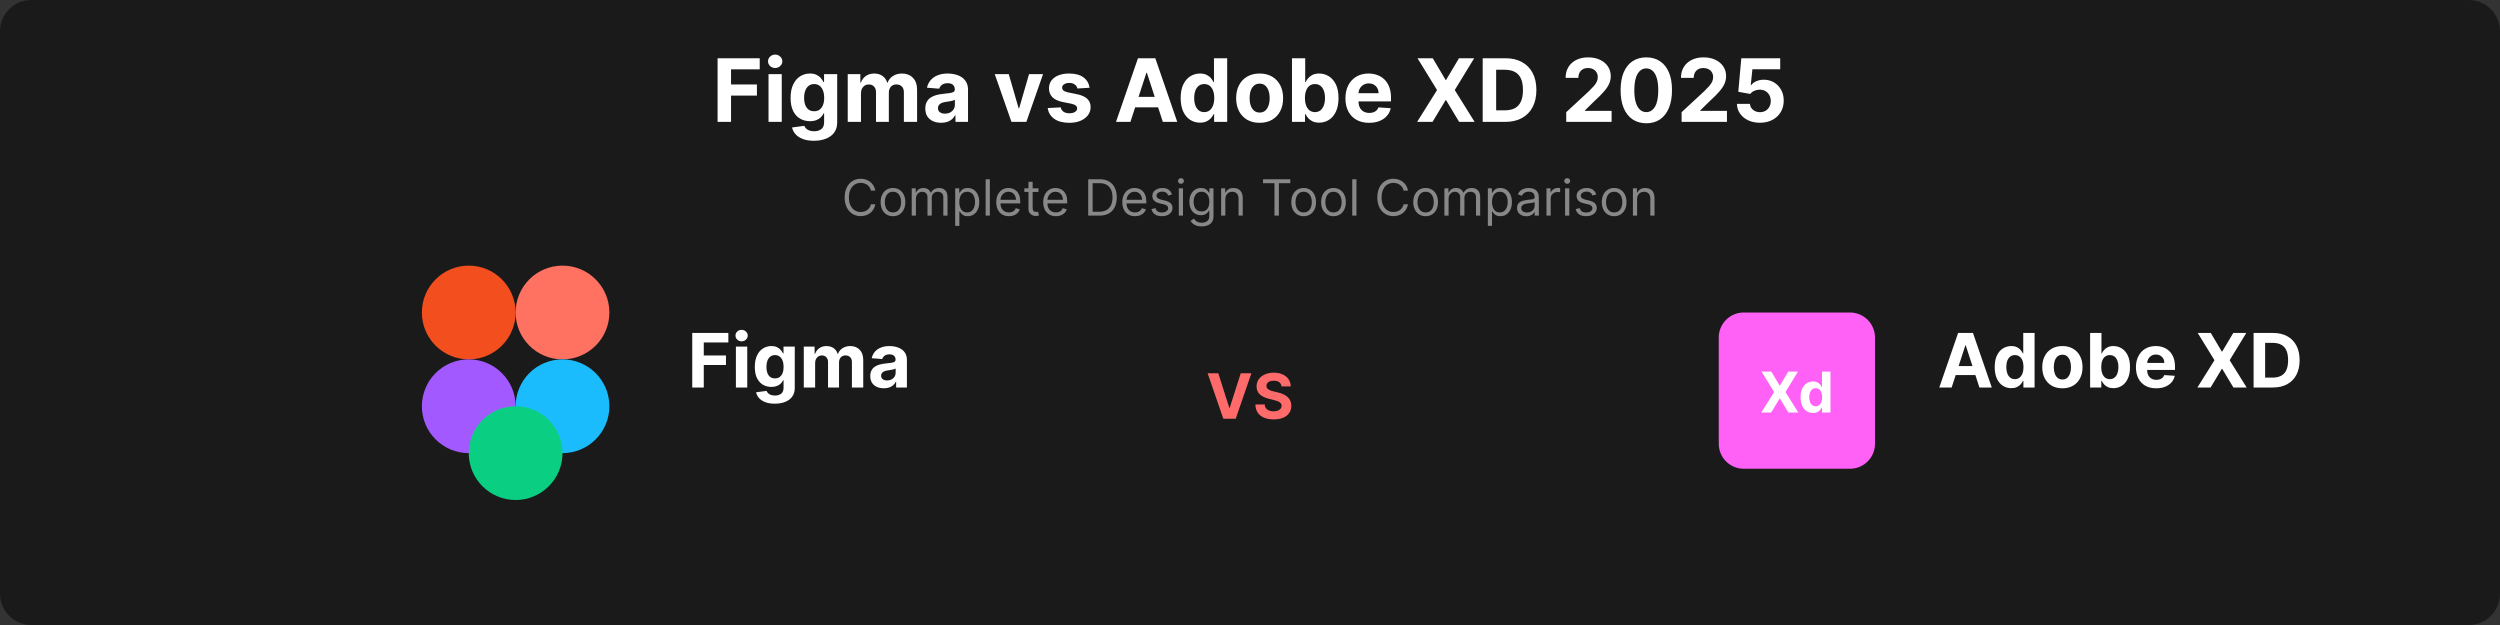<svg width="800" height="200" viewBox="0 0 800 200" fill="none" xmlns="http://www.w3.org/2000/svg">
<rect x="0" y="0" width="800" height="200" fill="#333333" stroke="none"/>
<g clip-path="url(#clip0_41_232)">
<path d="M790 0H10C4.477 0 0 4.477 0 10V190C0 195.523 4.477 200 10 200H790C795.523 200 800 195.523 800 190V10C800 4.477 795.523 0 790 0Z" fill="#1A1A1A"/>
<path d="M229.627 39V18.636H243.11V22.186H233.933V27.038H242.215V30.588H233.933V39H229.627ZM245.927 39V23.727H250.162V39H245.927ZM248.055 21.759C247.425 21.759 246.885 21.55 246.434 21.132C245.99 20.708 245.768 20.201 245.768 19.611C245.768 19.027 245.99 18.527 246.434 18.109C246.885 17.685 247.425 17.473 248.055 17.473C248.684 17.473 249.221 17.685 249.665 18.109C250.116 18.527 250.341 19.027 250.341 19.611C250.341 20.201 250.116 20.708 249.665 21.132C249.221 21.55 248.684 21.759 248.055 21.759ZM260.436 45.045C259.064 45.045 257.887 44.856 256.906 44.479C255.932 44.108 255.156 43.6 254.58 42.957C254.003 42.314 253.628 41.592 253.456 40.79L257.374 40.263C257.493 40.568 257.682 40.853 257.941 41.118C258.199 41.383 258.54 41.595 258.965 41.754C259.396 41.92 259.919 42.003 260.536 42.003C261.457 42.003 262.216 41.778 262.813 41.327C263.416 40.883 263.718 40.137 263.718 39.09V36.295H263.539C263.353 36.72 263.075 37.121 262.703 37.499C262.332 37.876 261.855 38.185 261.271 38.423C260.688 38.662 259.992 38.781 259.183 38.781C258.037 38.781 256.993 38.516 256.051 37.986C255.117 37.449 254.371 36.63 253.814 35.53C253.264 34.423 252.989 33.024 252.989 31.334C252.989 29.604 253.271 28.159 253.834 26.999C254.397 25.838 255.146 24.97 256.081 24.393C257.022 23.817 258.053 23.528 259.173 23.528C260.029 23.528 260.744 23.674 261.321 23.966C261.898 24.251 262.362 24.609 262.713 25.04C263.071 25.464 263.346 25.882 263.539 26.293H263.698V23.727H267.904V39.149C267.904 40.448 267.585 41.535 266.949 42.41C266.313 43.285 265.431 43.942 264.304 44.379C263.184 44.823 261.895 45.045 260.436 45.045ZM260.526 35.599C261.209 35.599 261.785 35.43 262.256 35.092C262.733 34.748 263.098 34.257 263.35 33.621C263.608 32.978 263.737 32.209 263.737 31.314C263.737 30.419 263.611 29.643 263.36 28.987C263.108 28.324 262.743 27.811 262.266 27.446C261.789 27.081 261.209 26.899 260.526 26.899C259.83 26.899 259.243 27.088 258.766 27.466C258.289 27.837 257.927 28.354 257.682 29.017C257.437 29.68 257.314 30.445 257.314 31.314C257.314 32.196 257.437 32.958 257.682 33.601C257.934 34.237 258.295 34.731 258.766 35.082C259.243 35.427 259.83 35.599 260.526 35.599ZM271.274 39V23.727H275.311V26.422H275.49C275.808 25.527 276.339 24.821 277.081 24.304C277.824 23.787 278.712 23.528 279.746 23.528C280.793 23.528 281.685 23.79 282.421 24.314C283.156 24.831 283.647 25.534 283.892 26.422H284.051C284.363 25.547 284.926 24.848 285.742 24.324C286.564 23.794 287.535 23.528 288.655 23.528C290.08 23.528 291.237 23.983 292.125 24.891C293.02 25.792 293.468 27.072 293.468 28.729V39H289.242V29.564C289.242 28.715 289.016 28.079 288.566 27.655C288.115 27.231 287.551 27.018 286.875 27.018C286.106 27.018 285.506 27.264 285.075 27.754C284.645 28.238 284.429 28.878 284.429 29.673V39H280.323V29.474C280.323 28.725 280.107 28.129 279.676 27.685C279.252 27.241 278.692 27.018 277.996 27.018C277.525 27.018 277.101 27.138 276.723 27.376C276.352 27.608 276.057 27.937 275.838 28.361C275.619 28.778 275.51 29.269 275.51 29.832V39H271.274ZM301.169 39.288C300.194 39.288 299.326 39.119 298.563 38.781C297.801 38.437 297.198 37.929 296.754 37.26C296.316 36.584 296.097 35.742 296.097 34.734C296.097 33.886 296.253 33.173 296.565 32.597C296.876 32.02 297.301 31.556 297.838 31.204C298.374 30.853 298.984 30.588 299.667 30.409C300.356 30.23 301.079 30.104 301.835 30.031C302.723 29.938 303.439 29.852 303.982 29.773C304.526 29.687 304.92 29.561 305.166 29.395C305.411 29.229 305.534 28.984 305.534 28.659V28.599C305.534 27.97 305.335 27.483 304.937 27.138C304.546 26.793 303.989 26.621 303.267 26.621C302.504 26.621 301.898 26.79 301.447 27.128C300.996 27.459 300.698 27.877 300.552 28.381L296.634 28.062C296.833 27.134 297.224 26.332 297.808 25.656C298.391 24.974 299.143 24.45 300.065 24.085C300.993 23.714 302.067 23.528 303.286 23.528C304.135 23.528 304.947 23.628 305.722 23.827C306.505 24.026 307.197 24.334 307.801 24.751C308.41 25.169 308.891 25.706 309.242 26.362C309.594 27.012 309.769 27.791 309.769 28.699V39H305.752V36.882H305.633C305.388 37.359 305.06 37.78 304.649 38.145C304.238 38.503 303.744 38.785 303.167 38.99C302.59 39.189 301.924 39.288 301.169 39.288ZM302.382 36.365C303.005 36.365 303.555 36.242 304.032 35.997C304.509 35.745 304.884 35.407 305.156 34.983C305.427 34.559 305.563 34.078 305.563 33.541V31.921C305.431 32.007 305.249 32.086 305.017 32.159C304.791 32.225 304.536 32.288 304.251 32.348C303.966 32.401 303.681 32.451 303.396 32.497C303.111 32.537 302.852 32.573 302.62 32.606C302.123 32.679 301.689 32.795 301.318 32.955C300.946 33.114 300.658 33.329 300.453 33.601C300.247 33.866 300.144 34.197 300.144 34.595C300.144 35.172 300.353 35.613 300.771 35.918C301.195 36.216 301.732 36.365 302.382 36.365ZM333.775 23.727L328.435 39H323.662L318.323 23.727H322.797L325.969 34.655H326.128L329.29 23.727H333.775ZM348.65 28.082L344.772 28.321C344.706 27.99 344.563 27.691 344.344 27.426C344.126 27.154 343.837 26.939 343.479 26.78C343.128 26.614 342.707 26.531 342.216 26.531C341.56 26.531 341.007 26.671 340.556 26.949C340.105 27.221 339.88 27.585 339.88 28.043C339.88 28.407 340.026 28.715 340.317 28.967C340.609 29.219 341.109 29.421 341.819 29.574L344.583 30.131C346.068 30.436 347.175 30.926 347.904 31.602C348.633 32.278 348.998 33.167 348.998 34.267C348.998 35.268 348.703 36.146 348.113 36.902C347.529 37.658 346.727 38.248 345.706 38.672C344.692 39.09 343.522 39.298 342.197 39.298C340.175 39.298 338.564 38.877 337.364 38.035C336.171 37.187 335.472 36.034 335.266 34.575L339.432 34.356C339.558 34.973 339.863 35.444 340.347 35.769C340.831 36.087 341.451 36.246 342.206 36.246C342.949 36.246 343.546 36.103 343.996 35.818C344.454 35.526 344.686 35.152 344.692 34.695C344.686 34.31 344.523 33.995 344.205 33.75C343.887 33.498 343.396 33.306 342.733 33.173L340.089 32.646C338.597 32.348 337.487 31.831 336.758 31.095C336.035 30.359 335.674 29.421 335.674 28.281C335.674 27.3 335.939 26.455 336.469 25.746C337.006 25.037 337.759 24.49 338.726 24.105C339.701 23.721 340.841 23.528 342.147 23.528C344.076 23.528 345.594 23.936 346.701 24.751C347.814 25.567 348.464 26.677 348.65 28.082ZM361.735 39H357.121L364.151 18.636H369.699L376.719 39H372.106L367.005 23.29H366.846L361.735 39ZM361.447 30.996H372.344V34.356H361.447V30.996ZM384.008 39.249C382.848 39.249 381.797 38.95 380.856 38.354C379.921 37.751 379.179 36.865 378.628 35.699C378.085 34.526 377.813 33.087 377.813 31.384C377.813 29.634 378.095 28.178 378.658 27.018C379.222 25.852 379.971 24.98 380.905 24.403C381.847 23.82 382.877 23.528 383.998 23.528C384.853 23.528 385.565 23.674 386.135 23.966C386.712 24.251 387.176 24.609 387.528 25.04C387.885 25.464 388.157 25.882 388.343 26.293H388.472V18.636H392.698V39H388.522V36.554H388.343C388.144 36.978 387.862 37.399 387.498 37.817C387.14 38.228 386.672 38.569 386.096 38.841C385.526 39.113 384.83 39.249 384.008 39.249ZM385.35 35.878C386.033 35.878 386.609 35.692 387.08 35.321C387.557 34.943 387.922 34.416 388.174 33.74C388.432 33.064 388.562 32.272 388.562 31.364C388.562 30.456 388.436 29.667 388.184 28.997C387.932 28.328 387.567 27.811 387.09 27.446C386.613 27.081 386.033 26.899 385.35 26.899C384.654 26.899 384.067 27.088 383.59 27.466C383.113 27.844 382.751 28.367 382.506 29.037C382.261 29.706 382.138 30.482 382.138 31.364C382.138 32.252 382.261 33.037 382.506 33.72C382.758 34.396 383.119 34.927 383.59 35.311C384.067 35.689 384.654 35.878 385.35 35.878ZM403.081 39.298C401.537 39.298 400.201 38.97 399.074 38.314C397.954 37.651 397.089 36.73 396.479 35.55C395.869 34.363 395.564 32.988 395.564 31.423C395.564 29.846 395.869 28.467 396.479 27.287C397.089 26.1 397.954 25.179 399.074 24.523C400.201 23.86 401.537 23.528 403.081 23.528C404.626 23.528 405.958 23.86 407.078 24.523C408.205 25.179 409.074 26.1 409.683 27.287C410.293 28.467 410.598 29.846 410.598 31.423C410.598 32.988 410.293 34.363 409.683 35.55C409.074 36.73 408.205 37.651 407.078 38.314C405.958 38.97 404.626 39.298 403.081 39.298ZM403.101 36.017C403.804 36.017 404.39 35.818 404.861 35.42C405.332 35.016 405.686 34.466 405.925 33.77C406.17 33.074 406.293 32.282 406.293 31.393C406.293 30.505 406.17 29.713 405.925 29.017C405.686 28.321 405.332 27.771 404.861 27.366C404.39 26.962 403.804 26.76 403.101 26.76C402.392 26.76 401.795 26.962 401.311 27.366C400.834 27.771 400.473 28.321 400.227 29.017C399.989 29.713 399.869 30.505 399.869 31.393C399.869 32.282 399.989 33.074 400.227 33.77C400.473 34.466 400.834 35.016 401.311 35.42C401.795 35.818 402.392 36.017 403.101 36.017ZM413.432 39V18.636H417.668V26.293H417.797C417.983 25.882 418.251 25.464 418.602 25.04C418.96 24.609 419.424 24.251 419.994 23.966C420.571 23.674 421.287 23.528 422.142 23.528C423.256 23.528 424.283 23.82 425.225 24.403C426.166 24.98 426.918 25.852 427.482 27.018C428.045 28.178 428.327 29.634 428.327 31.384C428.327 33.087 428.052 34.526 427.502 35.699C426.958 36.865 426.216 37.751 425.274 38.354C424.34 38.95 423.292 39.249 422.132 39.249C421.31 39.249 420.611 39.113 420.034 38.841C419.464 38.569 418.997 38.228 418.632 37.817C418.268 37.399 417.989 36.978 417.797 36.554H417.608V39H413.432ZM417.578 31.364C417.578 32.272 417.704 33.064 417.956 33.74C418.208 34.416 418.573 34.943 419.05 35.321C419.527 35.692 420.107 35.878 420.79 35.878C421.479 35.878 422.063 35.689 422.54 35.311C423.017 34.927 423.378 34.396 423.624 33.72C423.876 33.037 424.002 32.252 424.002 31.364C424.002 30.482 423.879 29.706 423.634 29.037C423.388 28.367 423.027 27.844 422.55 27.466C422.073 27.088 421.486 26.899 420.79 26.899C420.101 26.899 419.517 27.081 419.04 27.446C418.569 27.811 418.208 28.328 417.956 28.997C417.704 29.667 417.578 30.456 417.578 31.364ZM438.113 39.298C436.542 39.298 435.19 38.98 434.057 38.344C432.93 37.701 432.061 36.793 431.452 35.619C430.842 34.439 430.537 33.044 430.537 31.433C430.537 29.862 430.842 28.483 431.452 27.297C432.061 26.11 432.92 25.186 434.027 24.523C435.14 23.86 436.446 23.528 437.944 23.528C438.952 23.528 439.89 23.691 440.758 24.016C441.633 24.334 442.396 24.814 443.045 25.457C443.702 26.1 444.212 26.909 444.577 27.884C444.941 28.851 445.123 29.985 445.123 31.284V32.447H432.227V29.822H441.136C441.136 29.213 441.004 28.672 440.738 28.202C440.473 27.731 440.105 27.363 439.635 27.098C439.171 26.826 438.631 26.69 438.014 26.69C437.371 26.69 436.801 26.84 436.304 27.138C435.813 27.43 435.429 27.824 435.15 28.321C434.872 28.812 434.729 29.358 434.723 29.962V32.457C434.723 33.213 434.862 33.866 435.14 34.416C435.425 34.966 435.827 35.391 436.344 35.689C436.861 35.987 437.474 36.136 438.183 36.136C438.654 36.136 439.085 36.07 439.476 35.938C439.867 35.805 440.202 35.606 440.48 35.341C440.758 35.076 440.97 34.751 441.116 34.367L445.034 34.625C444.835 35.566 444.427 36.388 443.811 37.091C443.201 37.787 442.412 38.331 441.444 38.722C440.483 39.106 439.373 39.298 438.113 39.298ZM458.485 18.636L462.591 25.577H462.75L466.877 18.636H471.739L465.524 28.818L471.878 39H466.926L462.75 32.05H462.591L458.415 39H453.483L459.857 28.818L453.602 18.636H458.485ZM481.682 39H474.463V18.636H481.742C483.79 18.636 485.553 19.044 487.031 19.859C488.51 20.668 489.646 21.831 490.442 23.349C491.244 24.867 491.645 26.684 491.645 28.798C491.645 30.919 491.244 32.742 490.442 34.267C489.646 35.792 488.503 36.962 487.012 37.777C485.527 38.592 483.75 39 481.682 39ZM478.769 35.311H481.503C482.776 35.311 483.846 35.086 484.715 34.635C485.59 34.178 486.246 33.472 486.683 32.517C487.128 31.556 487.35 30.316 487.35 28.798C487.35 27.294 487.128 26.064 486.683 25.109C486.246 24.155 485.593 23.452 484.725 23.001C483.856 22.551 482.786 22.325 481.513 22.325H478.769V35.311ZM501.195 39V35.898L508.444 29.186C509.061 28.59 509.578 28.053 509.995 27.575C510.419 27.098 510.741 26.631 510.96 26.173C511.178 25.709 511.288 25.209 511.288 24.672C511.288 24.075 511.152 23.562 510.88 23.131C510.608 22.693 510.237 22.358 509.767 22.126C509.296 21.888 508.762 21.768 508.166 21.768C507.543 21.768 506.999 21.894 506.535 22.146C506.071 22.398 505.713 22.759 505.461 23.23C505.209 23.701 505.083 24.261 505.083 24.91H500.997C500.997 23.578 501.298 22.421 501.901 21.44C502.505 20.459 503.35 19.7 504.437 19.163C505.524 18.626 506.777 18.358 508.195 18.358C509.654 18.358 510.923 18.616 512.004 19.134C513.091 19.644 513.936 20.353 514.539 21.261C515.142 22.169 515.444 23.21 515.444 24.384C515.444 25.152 515.292 25.912 514.987 26.66C514.688 27.41 514.155 28.241 513.386 29.156C512.617 30.064 511.533 31.155 510.134 32.428L507.161 35.341V35.48H515.713V39H501.195ZM526.817 39.447C525.106 39.441 523.635 39.02 522.402 38.185C521.175 37.349 520.231 36.14 519.568 34.555C518.912 32.971 518.587 31.065 518.594 28.838C518.594 26.617 518.922 24.725 519.578 23.16C520.241 21.596 521.185 20.406 522.412 19.591C523.645 18.769 525.113 18.358 526.817 18.358C528.52 18.358 529.985 18.769 531.211 19.591C532.444 20.413 533.392 21.606 534.055 23.171C534.718 24.728 535.046 26.617 535.04 28.838C535.04 31.072 534.708 32.981 534.045 34.565C533.389 36.15 532.448 37.359 531.221 38.195C529.995 39.03 528.527 39.447 526.817 39.447ZM526.817 35.878C527.983 35.878 528.915 35.291 529.611 34.118C530.307 32.945 530.651 31.185 530.645 28.838C530.645 27.294 530.486 26.008 530.167 24.98C529.856 23.953 529.412 23.18 528.835 22.663C528.265 22.146 527.592 21.888 526.817 21.888C525.657 21.888 524.729 22.468 524.032 23.628C523.336 24.788 522.985 26.525 522.979 28.838C522.979 30.402 523.134 31.708 523.446 32.756C523.764 33.796 524.211 34.579 524.788 35.102C525.365 35.619 526.041 35.878 526.817 35.878ZM538.11 39V35.898L545.358 29.186C545.975 28.59 546.492 28.053 546.909 27.575C547.334 27.098 547.655 26.631 547.874 26.173C548.093 25.709 548.202 25.209 548.202 24.672C548.202 24.075 548.066 23.562 547.794 23.131C547.522 22.693 547.151 22.358 546.681 22.126C546.21 21.888 545.676 21.768 545.08 21.768C544.457 21.768 543.913 21.894 543.449 22.146C542.985 22.398 542.627 22.759 542.375 23.23C542.123 23.701 541.997 24.261 541.997 24.91H537.911C537.911 23.578 538.212 22.421 538.816 21.44C539.419 20.459 540.264 19.7 541.351 19.163C542.438 18.626 543.691 18.358 545.11 18.358C546.568 18.358 547.837 18.616 548.918 19.134C550.005 19.644 550.85 20.353 551.453 21.261C552.057 22.169 552.358 23.21 552.358 24.384C552.358 25.152 552.206 25.912 551.901 26.66C551.602 27.41 551.069 28.241 550.3 29.156C549.531 30.064 548.447 31.155 547.048 32.428L544.075 35.341V35.48H552.627V39H538.11ZM563.184 39.278C561.778 39.278 560.526 39.02 559.425 38.503C558.331 37.986 557.463 37.273 556.82 36.365C556.177 35.457 555.842 34.416 555.816 33.243H559.992C560.038 34.032 560.37 34.671 560.986 35.162C561.603 35.653 562.335 35.898 563.184 35.898C563.86 35.898 564.456 35.749 564.974 35.45C565.497 35.145 565.905 34.724 566.197 34.188C566.495 33.644 566.644 33.021 566.644 32.318C566.644 31.602 566.492 30.973 566.187 30.429C565.888 29.885 565.474 29.461 564.944 29.156C564.413 28.851 563.807 28.695 563.124 28.689C562.528 28.689 561.948 28.812 561.384 29.057C560.827 29.302 560.393 29.637 560.081 30.061L556.253 29.375L557.218 18.636H569.667V22.156H560.768L560.241 27.257H560.36C560.718 26.753 561.258 26.336 561.981 26.004C562.703 25.673 563.512 25.507 564.407 25.507C565.633 25.507 566.727 25.796 567.688 26.372C568.649 26.949 569.408 27.741 569.965 28.749C570.522 29.75 570.797 30.903 570.79 32.209C570.797 33.581 570.479 34.801 569.836 35.868C569.199 36.928 568.308 37.764 567.161 38.374C566.021 38.977 564.695 39.278 563.184 39.278Z" fill="white"/>
<path d="M280.109 61H278.7C278.616 60.595 278.47 60.239 278.262 59.932C278.058 59.625 277.808 59.367 277.512 59.159C277.22 58.947 276.897 58.788 276.54 58.682C276.184 58.576 275.813 58.523 275.427 58.523C274.722 58.523 274.084 58.701 273.512 59.057C272.944 59.413 272.491 59.938 272.154 60.631C271.821 61.324 271.654 62.174 271.654 63.182C271.654 64.189 271.821 65.04 272.154 65.733C272.491 66.426 272.944 66.951 273.512 67.307C274.084 67.663 274.722 67.841 275.427 67.841C275.813 67.841 276.184 67.788 276.54 67.682C276.897 67.576 277.22 67.419 277.512 67.21C277.808 66.998 278.058 66.739 278.262 66.432C278.47 66.121 278.616 65.765 278.7 65.364H280.109C280.003 65.958 279.809 66.49 279.529 66.96C279.249 67.43 278.9 67.829 278.484 68.159C278.067 68.485 277.599 68.733 277.08 68.903C276.565 69.074 276.014 69.159 275.427 69.159C274.434 69.159 273.552 68.917 272.779 68.432C272.006 67.947 271.398 67.258 270.955 66.364C270.512 65.47 270.29 64.409 270.29 63.182C270.29 61.955 270.512 60.894 270.955 60C271.398 59.106 272.006 58.417 272.779 57.932C273.552 57.447 274.434 57.205 275.427 57.205C276.014 57.205 276.565 57.29 277.08 57.46C277.599 57.631 278.067 57.881 278.484 58.21C278.9 58.536 279.249 58.934 279.529 59.403C279.809 59.869 280.003 60.401 280.109 61ZM285.749 69.182C284.961 69.182 284.27 68.994 283.675 68.619C283.085 68.244 282.622 67.72 282.289 67.046C281.96 66.371 281.795 65.583 281.795 64.682C281.795 63.773 281.96 62.979 282.289 62.301C282.622 61.623 283.085 61.097 283.675 60.722C284.27 60.347 284.961 60.159 285.749 60.159C286.537 60.159 287.227 60.347 287.817 60.722C288.412 61.097 288.874 61.623 289.204 62.301C289.537 62.979 289.704 63.773 289.704 64.682C289.704 65.583 289.537 66.371 289.204 67.046C288.874 67.72 288.412 68.244 287.817 68.619C287.227 68.994 286.537 69.182 285.749 69.182ZM285.749 67.977C286.348 67.977 286.84 67.824 287.227 67.517C287.613 67.21 287.899 66.807 288.085 66.307C288.27 65.807 288.363 65.265 288.363 64.682C288.363 64.099 288.27 63.555 288.085 63.051C287.899 62.547 287.613 62.14 287.227 61.83C286.84 61.519 286.348 61.364 285.749 61.364C285.151 61.364 284.658 61.519 284.272 61.83C283.886 62.14 283.6 62.547 283.414 63.051C283.228 63.555 283.136 64.099 283.136 64.682C283.136 65.265 283.228 65.807 283.414 66.307C283.6 66.807 283.886 67.21 284.272 67.517C284.658 67.824 285.151 67.977 285.749 67.977ZM291.751 69V60.273H293.046V61.636H293.16C293.342 61.17 293.635 60.809 294.04 60.551C294.446 60.29 294.933 60.159 295.501 60.159C296.076 60.159 296.556 60.29 296.938 60.551C297.325 60.809 297.626 61.17 297.842 61.636H297.933C298.156 61.186 298.491 60.828 298.938 60.562C299.385 60.294 299.921 60.159 300.546 60.159C301.326 60.159 301.965 60.403 302.461 60.892C302.957 61.377 303.205 62.133 303.205 63.159V69H301.864V63.159C301.864 62.515 301.688 62.055 301.336 61.778C300.984 61.502 300.569 61.364 300.092 61.364C299.478 61.364 299.003 61.549 298.665 61.92C298.328 62.288 298.16 62.754 298.16 63.318V69H296.796V63.023C296.796 62.526 296.635 62.127 296.313 61.824C295.991 61.517 295.576 61.364 295.069 61.364C294.72 61.364 294.395 61.456 294.092 61.642C293.792 61.828 293.55 62.085 293.364 62.415C293.183 62.74 293.092 63.117 293.092 63.545V69H291.751ZM305.657 72.273V60.273H306.952V61.659H307.112C307.21 61.508 307.346 61.314 307.521 61.08C307.699 60.841 307.952 60.629 308.282 60.443C308.615 60.254 309.066 60.159 309.634 60.159C310.369 60.159 311.017 60.343 311.577 60.71C312.138 61.078 312.576 61.599 312.89 62.273C313.204 62.947 313.362 63.742 313.362 64.659C313.362 65.583 313.204 66.385 312.89 67.062C312.576 67.737 312.14 68.26 311.583 68.631C311.026 68.998 310.384 69.182 309.657 69.182C309.096 69.182 308.647 69.089 308.31 68.903C307.973 68.714 307.714 68.5 307.532 68.261C307.35 68.019 307.21 67.818 307.112 67.659H306.998V72.273H305.657ZM306.975 64.636C306.975 65.296 307.072 65.877 307.265 66.381C307.458 66.881 307.74 67.273 308.112 67.557C308.483 67.837 308.937 67.977 309.475 67.977C310.036 67.977 310.504 67.829 310.879 67.534C311.257 67.235 311.541 66.833 311.731 66.329C311.924 65.822 312.021 65.258 312.021 64.636C312.021 64.023 311.926 63.47 311.737 62.977C311.551 62.481 311.269 62.089 310.89 61.801C310.515 61.51 310.043 61.364 309.475 61.364C308.93 61.364 308.471 61.502 308.1 61.778C307.729 62.051 307.449 62.434 307.259 62.926C307.07 63.415 306.975 63.985 306.975 64.636ZM316.748 57.364V69H315.407V57.364H316.748ZM322.863 69.182C322.022 69.182 321.297 68.996 320.687 68.625C320.081 68.25 319.613 67.727 319.283 67.057C318.958 66.383 318.795 65.599 318.795 64.704C318.795 63.811 318.958 63.023 319.283 62.341C319.613 61.655 320.071 61.121 320.658 60.739C321.249 60.352 321.939 60.159 322.727 60.159C323.181 60.159 323.63 60.235 324.073 60.386C324.516 60.538 324.92 60.784 325.283 61.125C325.647 61.462 325.937 61.909 326.153 62.466C326.369 63.023 326.477 63.708 326.477 64.523V65.091H319.749V63.932H325.113C325.113 63.439 325.014 63 324.817 62.614C324.624 62.227 324.348 61.922 323.988 61.699C323.632 61.475 323.211 61.364 322.727 61.364C322.192 61.364 321.73 61.496 321.34 61.761C320.954 62.023 320.656 62.364 320.448 62.784C320.24 63.205 320.136 63.655 320.136 64.136V64.909C320.136 65.568 320.249 66.127 320.477 66.585C320.708 67.04 321.028 67.386 321.437 67.625C321.846 67.86 322.321 67.977 322.863 67.977C323.215 67.977 323.533 67.928 323.817 67.829C324.105 67.727 324.353 67.576 324.562 67.375C324.77 67.171 324.931 66.917 325.045 66.614L326.34 66.977C326.204 67.417 325.975 67.803 325.653 68.136C325.331 68.466 324.933 68.724 324.46 68.909C323.986 69.091 323.454 69.182 322.863 69.182ZM332.312 60.273V61.409H327.789V60.273H332.312ZM329.107 58.182H330.448V66.5C330.448 66.879 330.503 67.163 330.613 67.352C330.727 67.538 330.871 67.663 331.045 67.727C331.223 67.788 331.41 67.818 331.607 67.818C331.755 67.818 331.876 67.811 331.971 67.796C332.066 67.776 332.141 67.761 332.198 67.75L332.471 68.954C332.38 68.989 332.253 69.023 332.09 69.057C331.927 69.095 331.721 69.114 331.471 69.114C331.092 69.114 330.721 69.032 330.357 68.869C329.997 68.706 329.698 68.458 329.46 68.125C329.225 67.792 329.107 67.371 329.107 66.864V58.182ZM337.894 69.182C337.053 69.182 336.328 68.996 335.718 68.625C335.112 68.25 334.644 67.727 334.315 67.057C333.989 66.383 333.826 65.599 333.826 64.704C333.826 63.811 333.989 63.023 334.315 62.341C334.644 61.655 335.103 61.121 335.69 60.739C336.281 60.352 336.97 60.159 337.758 60.159C338.212 60.159 338.661 60.235 339.104 60.386C339.548 60.538 339.951 60.784 340.315 61.125C340.678 61.462 340.968 61.909 341.184 62.466C341.4 63.023 341.508 63.708 341.508 64.523V65.091H334.781V63.932H340.144C340.144 63.439 340.046 63 339.849 62.614C339.656 62.227 339.379 61.922 339.019 61.699C338.663 61.475 338.243 61.364 337.758 61.364C337.224 61.364 336.762 61.496 336.371 61.761C335.985 62.023 335.688 62.364 335.479 62.784C335.271 63.205 335.167 63.655 335.167 64.136V64.909C335.167 65.568 335.281 66.127 335.508 66.585C335.739 67.04 336.059 67.386 336.468 67.625C336.877 67.86 337.353 67.977 337.894 67.977C338.246 67.977 338.565 67.928 338.849 67.829C339.137 67.727 339.385 67.576 339.593 67.375C339.801 67.171 339.962 66.917 340.076 66.614L341.371 66.977C341.235 67.417 341.006 67.803 340.684 68.136C340.362 68.466 339.964 68.724 339.491 68.909C339.017 69.091 338.485 69.182 337.894 69.182ZM351.82 69H348.229V57.364H351.979C353.108 57.364 354.074 57.597 354.877 58.062C355.68 58.525 356.296 59.189 356.724 60.057C357.152 60.92 357.366 61.955 357.366 63.159C357.366 64.371 357.15 65.415 356.718 66.29C356.286 67.161 355.657 67.831 354.832 68.301C354.006 68.767 353.002 69 351.82 69ZM349.638 67.75H351.729C352.692 67.75 353.489 67.564 354.121 67.193C354.754 66.822 355.226 66.294 355.536 65.608C355.847 64.922 356.002 64.106 356.002 63.159C356.002 62.22 355.849 61.411 355.542 60.733C355.235 60.051 354.777 59.528 354.167 59.165C353.557 58.797 352.798 58.614 351.888 58.614H349.638V67.75ZM363.207 69.182C362.366 69.182 361.64 68.996 361.031 68.625C360.424 68.25 359.957 67.727 359.627 67.057C359.301 66.383 359.138 65.599 359.138 64.704C359.138 63.811 359.301 63.023 359.627 62.341C359.957 61.655 360.415 61.121 361.002 60.739C361.593 60.352 362.282 60.159 363.07 60.159C363.525 60.159 363.974 60.235 364.417 60.386C364.86 60.538 365.263 60.784 365.627 61.125C365.991 61.462 366.281 61.909 366.496 62.466C366.712 63.023 366.82 63.708 366.82 64.523V65.091H360.093V63.932H365.457C365.457 63.439 365.358 63 365.161 62.614C364.968 62.227 364.692 61.922 364.332 61.699C363.976 61.475 363.555 61.364 363.07 61.364C362.536 61.364 362.074 61.496 361.684 61.761C361.298 62.023 361 62.364 360.792 62.784C360.584 63.205 360.479 63.655 360.479 64.136V64.909C360.479 65.568 360.593 66.127 360.82 66.585C361.051 67.04 361.371 67.386 361.781 67.625C362.19 67.86 362.665 67.977 363.207 67.977C363.559 67.977 363.877 67.928 364.161 67.829C364.449 67.727 364.697 67.576 364.906 67.375C365.114 67.171 365.275 66.917 365.388 66.614L366.684 66.977C366.548 67.417 366.318 67.803 365.996 68.136C365.674 68.466 365.277 68.724 364.803 68.909C364.33 69.091 363.798 69.182 363.207 69.182ZM375.042 62.227L373.837 62.568C373.762 62.367 373.65 62.172 373.502 61.983C373.358 61.79 373.161 61.631 372.911 61.506C372.661 61.381 372.341 61.318 371.951 61.318C371.417 61.318 370.972 61.441 370.616 61.688C370.263 61.93 370.087 62.239 370.087 62.614C370.087 62.947 370.209 63.21 370.451 63.403C370.693 63.597 371.072 63.758 371.587 63.886L372.883 64.204C373.663 64.394 374.245 64.684 374.627 65.074C375.01 65.46 375.201 65.958 375.201 66.568C375.201 67.068 375.057 67.515 374.769 67.909C374.485 68.303 374.087 68.614 373.576 68.841C373.065 69.068 372.47 69.182 371.792 69.182C370.902 69.182 370.165 68.989 369.582 68.602C368.998 68.216 368.629 67.651 368.474 66.909L369.746 66.591C369.868 67.061 370.097 67.413 370.434 67.648C370.775 67.883 371.22 68 371.769 68C372.394 68 372.89 67.867 373.258 67.602C373.629 67.333 373.815 67.011 373.815 66.636C373.815 66.333 373.709 66.079 373.496 65.875C373.284 65.667 372.959 65.511 372.519 65.409L371.065 65.068C370.265 64.879 369.678 64.585 369.303 64.188C368.932 63.786 368.746 63.284 368.746 62.682C368.746 62.189 368.885 61.754 369.161 61.375C369.442 60.996 369.822 60.699 370.303 60.483C370.788 60.267 371.337 60.159 371.951 60.159C372.815 60.159 373.493 60.349 373.985 60.727C374.481 61.106 374.834 61.606 375.042 62.227ZM377.219 69V60.273H378.56V69H377.219ZM377.901 58.818C377.64 58.818 377.415 58.729 377.225 58.551C377.04 58.373 376.947 58.159 376.947 57.909C376.947 57.659 377.04 57.445 377.225 57.267C377.415 57.089 377.64 57 377.901 57C378.163 57 378.386 57.089 378.572 57.267C378.761 57.445 378.856 57.659 378.856 57.909C378.856 58.159 378.761 58.373 378.572 58.551C378.386 58.729 378.163 58.818 377.901 58.818ZM384.539 72.454C383.891 72.454 383.335 72.371 382.869 72.204C382.403 72.042 382.014 71.826 381.704 71.557C381.397 71.292 381.153 71.008 380.971 70.704L382.039 69.954C382.16 70.114 382.314 70.296 382.499 70.5C382.685 70.708 382.939 70.888 383.261 71.04C383.586 71.195 384.013 71.273 384.539 71.273C385.244 71.273 385.825 71.102 386.283 70.761C386.742 70.421 386.971 69.886 386.971 69.159V67.386H386.857C386.759 67.546 386.619 67.742 386.437 67.977C386.259 68.208 386.001 68.415 385.664 68.597C385.331 68.775 384.88 68.864 384.312 68.864C383.607 68.864 382.975 68.697 382.414 68.364C381.857 68.03 381.416 67.546 381.09 66.909C380.768 66.273 380.607 65.5 380.607 64.591C380.607 63.697 380.764 62.919 381.079 62.256C381.393 61.589 381.831 61.074 382.391 60.71C382.952 60.343 383.6 60.159 384.335 60.159C384.903 60.159 385.353 60.254 385.687 60.443C386.024 60.629 386.281 60.841 386.46 61.08C386.641 61.314 386.781 61.508 386.88 61.659H387.016V60.273H388.312V69.25C388.312 70 388.141 70.61 387.8 71.079C387.463 71.553 387.009 71.9 386.437 72.119C385.869 72.343 385.236 72.454 384.539 72.454ZM384.494 67.659C385.031 67.659 385.486 67.536 385.857 67.29C386.228 67.044 386.511 66.689 386.704 66.227C386.897 65.765 386.994 65.212 386.994 64.568C386.994 63.939 386.899 63.385 386.71 62.903C386.52 62.422 386.24 62.045 385.869 61.773C385.497 61.5 385.039 61.364 384.494 61.364C383.925 61.364 383.452 61.508 383.073 61.795C382.698 62.083 382.416 62.47 382.227 62.955C382.041 63.439 381.948 63.977 381.948 64.568C381.948 65.174 382.043 65.71 382.232 66.176C382.425 66.638 382.71 67.002 383.085 67.267C383.463 67.528 383.933 67.659 384.494 67.659ZM392.107 63.75V69H390.766V60.273H392.062V61.636H392.175C392.38 61.193 392.691 60.837 393.107 60.568C393.524 60.295 394.062 60.159 394.721 60.159C395.312 60.159 395.829 60.28 396.272 60.523C396.715 60.761 397.06 61.125 397.306 61.614C397.552 62.099 397.675 62.712 397.675 63.455V69H396.335V63.545C396.335 62.86 396.156 62.326 395.8 61.943C395.444 61.557 394.956 61.364 394.335 61.364C393.906 61.364 393.524 61.456 393.187 61.642C392.853 61.828 392.59 62.099 392.397 62.455C392.204 62.811 392.107 63.242 392.107 63.75ZM404.171 58.614V57.364H412.898V58.614H409.239V69H407.83V58.614H404.171ZM417.171 69.182C416.383 69.182 415.692 68.994 415.097 68.619C414.506 68.244 414.044 67.72 413.711 67.046C413.381 66.371 413.217 65.583 413.217 64.682C413.217 63.773 413.381 62.979 413.711 62.301C414.044 61.623 414.506 61.097 415.097 60.722C415.692 60.347 416.383 60.159 417.171 60.159C417.959 60.159 418.648 60.347 419.239 60.722C419.834 61.097 420.296 61.623 420.626 62.301C420.959 62.979 421.126 63.773 421.126 64.682C421.126 65.583 420.959 66.371 420.626 67.046C420.296 67.72 419.834 68.244 419.239 68.619C418.648 68.994 417.959 69.182 417.171 69.182ZM417.171 67.977C417.77 67.977 418.262 67.824 418.648 67.517C419.035 67.21 419.321 66.807 419.506 66.307C419.692 65.807 419.785 65.265 419.785 64.682C419.785 64.099 419.692 63.555 419.506 63.051C419.321 62.547 419.035 62.14 418.648 61.83C418.262 61.519 417.77 61.364 417.171 61.364C416.573 61.364 416.08 61.519 415.694 61.83C415.308 62.14 415.022 62.547 414.836 63.051C414.65 63.555 414.558 64.099 414.558 64.682C414.558 65.265 414.65 65.807 414.836 66.307C415.022 66.807 415.308 67.21 415.694 67.517C416.08 67.824 416.573 67.977 417.171 67.977ZM426.718 69.182C425.93 69.182 425.239 68.994 424.644 68.619C424.053 68.244 423.591 67.72 423.258 67.046C422.928 66.371 422.763 65.583 422.763 64.682C422.763 63.773 422.928 62.979 423.258 62.301C423.591 61.623 424.053 61.097 424.644 60.722C425.239 60.347 425.93 60.159 426.718 60.159C427.506 60.159 428.195 60.347 428.786 60.722C429.381 61.097 429.843 61.623 430.173 62.301C430.506 62.979 430.673 63.773 430.673 64.682C430.673 65.583 430.506 66.371 430.173 67.046C429.843 67.72 429.381 68.244 428.786 68.619C428.195 68.994 427.506 69.182 426.718 69.182ZM426.718 67.977C427.317 67.977 427.809 67.824 428.195 67.517C428.582 67.21 428.868 66.807 429.053 66.307C429.239 65.807 429.332 65.265 429.332 64.682C429.332 64.099 429.239 63.555 429.053 63.051C428.868 62.547 428.582 62.14 428.195 61.83C427.809 61.519 427.317 61.364 426.718 61.364C426.12 61.364 425.627 61.519 425.241 61.83C424.854 62.14 424.568 62.547 424.383 63.051C424.197 63.555 424.104 64.099 424.104 64.682C424.104 65.265 424.197 65.807 424.383 66.307C424.568 66.807 424.854 67.21 425.241 67.517C425.627 67.824 426.12 67.977 426.718 67.977ZM434.06 57.364V69H432.719V57.364H434.06ZM450.562 61H449.153C449.069 60.595 448.924 60.239 448.715 59.932C448.511 59.625 448.261 59.367 447.965 59.159C447.674 58.947 447.35 58.788 446.994 58.682C446.638 58.576 446.266 58.523 445.88 58.523C445.175 58.523 444.537 58.701 443.965 59.057C443.397 59.413 442.944 59.938 442.607 60.631C442.274 61.324 442.107 62.174 442.107 63.182C442.107 64.189 442.274 65.04 442.607 65.733C442.944 66.426 443.397 66.951 443.965 67.307C444.537 67.663 445.175 67.841 445.88 67.841C446.266 67.841 446.638 67.788 446.994 67.682C447.35 67.576 447.674 67.419 447.965 67.21C448.261 66.998 448.511 66.739 448.715 66.432C448.924 66.121 449.069 65.765 449.153 65.364H450.562C450.456 65.958 450.263 66.49 449.982 66.96C449.702 67.43 449.353 67.829 448.937 68.159C448.52 68.485 448.052 68.733 447.533 68.903C447.018 69.074 446.467 69.159 445.88 69.159C444.888 69.159 444.005 68.917 443.232 68.432C442.46 67.947 441.852 67.258 441.408 66.364C440.965 65.47 440.744 64.409 440.744 63.182C440.744 61.955 440.965 60.894 441.408 60C441.852 59.106 442.46 58.417 443.232 57.932C444.005 57.447 444.888 57.205 445.88 57.205C446.467 57.205 447.018 57.29 447.533 57.46C448.052 57.631 448.52 57.881 448.937 58.21C449.353 58.536 449.702 58.934 449.982 59.403C450.263 59.869 450.456 60.401 450.562 61ZM456.202 69.182C455.415 69.182 454.723 68.994 454.129 68.619C453.538 68.244 453.076 67.72 452.742 67.046C452.413 66.371 452.248 65.583 452.248 64.682C452.248 63.773 452.413 62.979 452.742 62.301C453.076 61.623 453.538 61.097 454.129 60.722C454.723 60.347 455.415 60.159 456.202 60.159C456.99 60.159 457.68 60.347 458.271 60.722C458.865 61.097 459.327 61.623 459.657 62.301C459.99 62.979 460.157 63.773 460.157 64.682C460.157 65.583 459.99 66.371 459.657 67.046C459.327 67.72 458.865 68.244 458.271 68.619C457.68 68.994 456.99 69.182 456.202 69.182ZM456.202 67.977C456.801 67.977 457.293 67.824 457.68 67.517C458.066 67.21 458.352 66.807 458.538 66.307C458.723 65.807 458.816 65.265 458.816 64.682C458.816 64.099 458.723 63.555 458.538 63.051C458.352 62.547 458.066 62.14 457.68 61.83C457.293 61.519 456.801 61.364 456.202 61.364C455.604 61.364 455.112 61.519 454.725 61.83C454.339 62.14 454.053 62.547 453.867 63.051C453.682 63.555 453.589 64.099 453.589 64.682C453.589 65.265 453.682 65.807 453.867 66.307C454.053 66.807 454.339 67.21 454.725 67.517C455.112 67.824 455.604 67.977 456.202 67.977ZM462.204 69V60.273H463.499V61.636H463.613C463.795 61.17 464.088 60.809 464.494 60.551C464.899 60.29 465.386 60.159 465.954 60.159C466.53 60.159 467.009 60.29 467.391 60.551C467.778 60.809 468.079 61.17 468.295 61.636H468.386C468.609 61.186 468.944 60.828 469.391 60.562C469.838 60.294 470.374 60.159 470.999 60.159C471.78 60.159 472.418 60.403 472.914 60.892C473.41 61.377 473.658 62.133 473.658 63.159V69H472.317V63.159C472.317 62.515 472.141 62.055 471.789 61.778C471.437 61.502 471.022 61.364 470.545 61.364C469.931 61.364 469.456 61.549 469.119 61.92C468.781 62.288 468.613 62.754 468.613 63.318V69H467.249V63.023C467.249 62.526 467.088 62.127 466.766 61.824C466.444 61.517 466.03 61.364 465.522 61.364C465.174 61.364 464.848 61.456 464.545 61.642C464.246 61.828 464.003 62.085 463.817 62.415C463.636 62.74 463.545 63.117 463.545 63.545V69H462.204ZM476.11 72.273V60.273H477.406V61.659H477.565C477.663 61.508 477.799 61.314 477.974 61.08C478.152 60.841 478.406 60.629 478.735 60.443C479.068 60.254 479.519 60.159 480.087 60.159C480.822 60.159 481.47 60.343 482.031 60.71C482.591 61.078 483.029 61.599 483.343 62.273C483.657 62.947 483.815 63.742 483.815 64.659C483.815 65.583 483.657 66.385 483.343 67.062C483.029 67.737 482.593 68.26 482.036 68.631C481.479 68.998 480.837 69.182 480.11 69.182C479.549 69.182 479.101 69.089 478.763 68.903C478.426 68.714 478.167 68.5 477.985 68.261C477.803 68.019 477.663 67.818 477.565 67.659H477.451V72.273H476.11ZM477.428 64.636C477.428 65.296 477.525 65.877 477.718 66.381C477.911 66.881 478.193 67.273 478.565 67.557C478.936 67.837 479.39 67.977 479.928 67.977C480.489 67.977 480.957 67.829 481.332 67.534C481.71 67.235 481.995 66.833 482.184 66.329C482.377 65.822 482.474 65.258 482.474 64.636C482.474 64.023 482.379 63.47 482.19 62.977C482.004 62.481 481.722 62.089 481.343 61.801C480.968 61.51 480.496 61.364 479.928 61.364C479.383 61.364 478.924 61.502 478.553 61.778C478.182 62.051 477.902 62.434 477.712 62.926C477.523 63.415 477.428 63.985 477.428 64.636ZM488.428 69.204C487.875 69.204 487.373 69.1 486.923 68.892C486.472 68.68 486.114 68.375 485.849 67.977C485.584 67.576 485.451 67.091 485.451 66.523C485.451 66.023 485.549 65.617 485.746 65.307C485.943 64.992 486.207 64.746 486.536 64.568C486.866 64.39 487.229 64.258 487.627 64.171C488.029 64.079 488.432 64.008 488.837 63.955C489.368 63.886 489.798 63.835 490.127 63.801C490.46 63.763 490.703 63.701 490.854 63.614C491.01 63.526 491.087 63.375 491.087 63.159V63.114C491.087 62.553 490.934 62.117 490.627 61.807C490.324 61.496 489.864 61.341 489.246 61.341C488.606 61.341 488.104 61.481 487.741 61.761C487.377 62.042 487.121 62.341 486.974 62.659L485.701 62.205C485.928 61.674 486.231 61.261 486.61 60.966C486.993 60.667 487.409 60.458 487.86 60.341C488.315 60.22 488.762 60.159 489.201 60.159C489.481 60.159 489.803 60.193 490.167 60.261C490.534 60.326 490.888 60.46 491.229 60.665C491.574 60.869 491.86 61.178 492.087 61.591C492.315 62.004 492.428 62.557 492.428 63.25V69H491.087V67.818H491.019C490.928 68.008 490.777 68.21 490.565 68.426C490.353 68.642 490.07 68.826 489.718 68.977C489.366 69.129 488.936 69.204 488.428 69.204ZM488.633 68C489.163 68 489.61 67.896 489.974 67.688C490.341 67.479 490.618 67.21 490.803 66.881C490.993 66.551 491.087 66.204 491.087 65.841V64.614C491.031 64.682 490.906 64.744 490.712 64.801C490.523 64.854 490.303 64.901 490.053 64.943C489.807 64.981 489.567 65.015 489.332 65.046C489.101 65.072 488.913 65.095 488.769 65.114C488.421 65.159 488.095 65.233 487.792 65.335C487.493 65.434 487.25 65.583 487.065 65.784C486.883 65.981 486.792 66.25 486.792 66.591C486.792 67.057 486.964 67.409 487.309 67.648C487.657 67.883 488.099 68 488.633 68ZM494.876 69V60.273H496.171V61.591H496.262C496.421 61.159 496.709 60.809 497.126 60.54C497.542 60.271 498.012 60.136 498.535 60.136C498.633 60.136 498.756 60.138 498.904 60.142C499.052 60.146 499.164 60.151 499.239 60.159V61.523C499.194 61.511 499.09 61.494 498.927 61.472C498.768 61.445 498.599 61.432 498.421 61.432C497.997 61.432 497.618 61.521 497.285 61.699C496.955 61.873 496.694 62.115 496.501 62.426C496.311 62.733 496.217 63.083 496.217 63.477V69H494.876ZM500.829 69V60.273H502.17V69H500.829ZM501.511 58.818C501.249 58.818 501.024 58.729 500.835 58.551C500.649 58.373 500.556 58.159 500.556 57.909C500.556 57.659 500.649 57.445 500.835 57.267C501.024 57.089 501.249 57 501.511 57C501.772 57 501.996 57.089 502.181 57.267C502.371 57.445 502.465 57.659 502.465 57.909C502.465 58.159 502.371 58.373 502.181 58.551C501.996 58.729 501.772 58.818 501.511 58.818ZM510.808 62.227L509.603 62.568C509.527 62.367 509.415 62.172 509.268 61.983C509.124 61.79 508.927 61.631 508.677 61.506C508.427 61.381 508.107 61.318 507.717 61.318C507.183 61.318 506.737 61.441 506.381 61.688C506.029 61.93 505.853 62.239 505.853 62.614C505.853 62.947 505.974 63.21 506.217 63.403C506.459 63.597 506.838 63.758 507.353 63.886L508.648 64.204C509.429 64.394 510.01 64.684 510.393 65.074C510.775 65.46 510.967 65.958 510.967 66.568C510.967 67.068 510.823 67.515 510.535 67.909C510.251 68.303 509.853 68.614 509.342 68.841C508.83 69.068 508.236 69.182 507.558 69.182C506.667 69.182 505.931 68.989 505.347 68.602C504.764 68.216 504.395 67.651 504.239 66.909L505.512 66.591C505.633 67.061 505.862 67.413 506.2 67.648C506.54 67.883 506.986 68 507.535 68C508.16 68 508.656 67.867 509.023 67.602C509.395 67.333 509.58 67.011 509.58 66.636C509.58 66.333 509.474 66.079 509.262 65.875C509.05 65.667 508.724 65.511 508.285 65.409L506.83 65.068C506.031 64.879 505.444 64.585 505.069 64.188C504.698 63.786 504.512 63.284 504.512 62.682C504.512 62.189 504.65 61.754 504.927 61.375C505.207 60.996 505.588 60.699 506.069 60.483C506.554 60.267 507.103 60.159 507.717 60.159C508.58 60.159 509.258 60.349 509.751 60.727C510.247 61.106 510.599 61.606 510.808 62.227ZM516.531 69.182C515.743 69.182 515.051 68.994 514.457 68.619C513.866 68.244 513.404 67.72 513.07 67.046C512.741 66.371 512.576 65.583 512.576 64.682C512.576 63.773 512.741 62.979 513.07 62.301C513.404 61.623 513.866 61.097 514.457 60.722C515.051 60.347 515.743 60.159 516.531 60.159C517.318 60.159 518.008 60.347 518.599 60.722C519.193 61.097 519.656 61.623 519.985 62.301C520.318 62.979 520.485 63.773 520.485 64.682C520.485 65.583 520.318 66.371 519.985 67.046C519.656 67.72 519.193 68.244 518.599 68.619C518.008 68.994 517.318 69.182 516.531 69.182ZM516.531 67.977C517.129 67.977 517.621 67.824 518.008 67.517C518.394 67.21 518.68 66.807 518.866 66.307C519.051 65.807 519.144 65.265 519.144 64.682C519.144 64.099 519.051 63.555 518.866 63.051C518.68 62.547 518.394 62.14 518.008 61.83C517.621 61.519 517.129 61.364 516.531 61.364C515.932 61.364 515.44 61.519 515.053 61.83C514.667 62.14 514.381 62.547 514.195 63.051C514.01 63.555 513.917 64.099 513.917 64.682C513.917 65.265 514.01 65.807 514.195 66.307C514.381 66.807 514.667 67.21 515.053 67.517C515.44 67.824 515.932 67.977 516.531 67.977ZM523.873 63.75V69H522.532V60.273H523.827V61.636H523.941C524.146 61.193 524.456 60.837 524.873 60.568C525.29 60.295 525.827 60.159 526.487 60.159C527.077 60.159 527.594 60.28 528.038 60.523C528.481 60.761 528.826 61.125 529.072 61.614C529.318 62.099 529.441 62.712 529.441 63.455V69H528.1V63.545C528.1 62.86 527.922 62.326 527.566 61.943C527.21 61.557 526.721 61.364 526.1 61.364C525.672 61.364 525.29 61.456 524.952 61.642C524.619 61.828 524.356 62.099 524.163 62.455C523.969 62.811 523.873 63.242 523.873 63.75Z" fill="#888888"/>
<path d="M150 115C158.284 115 165 108.284 165 100C165 91.716 158.284 85 150 85C141.716 85 135 91.716 135 100C135 108.284 141.716 115 150 115Z" fill="#F24E1E"/>
<path d="M180 115C188.284 115 195 108.284 195 100C195 91.716 188.284 85 180 85C171.716 85 165 91.716 165 100C165 108.284 171.716 115 180 115Z" fill="#FF7262"/>
<path d="M150 145C158.284 145 165 138.284 165 130C165 121.716 158.284 115 150 115C141.716 115 135 121.716 135 130C135 138.284 141.716 145 150 145Z" fill="#A259FF"/>
<path d="M180 145C188.284 145 195 138.284 195 130C195 121.716 188.284 115 180 115C171.716 115 165 121.716 165 130C165 138.284 171.716 145 180 145Z" fill="#1ABCFE"/>
<path d="M165 160C173.284 160 180 153.284 180 145C180 136.716 173.284 130 165 130C156.716 130 150 136.716 150 145C150 153.284 156.716 160 165 160Z" fill="#0ACF83"/>
<path d="M221.517 124V106.545H233.074V109.588H225.207V113.747H232.307V116.79H225.207V124H221.517ZM235.488 124V110.909H239.119V124H235.488ZM237.312 109.222C236.772 109.222 236.309 109.043 235.923 108.685C235.542 108.321 235.352 107.886 235.352 107.381C235.352 106.881 235.542 106.452 235.923 106.094C236.309 105.73 236.772 105.548 237.312 105.548C237.852 105.548 238.312 105.73 238.692 106.094C239.079 106.452 239.272 106.881 239.272 107.381C239.272 107.886 239.079 108.321 238.692 108.685C238.312 109.043 237.852 109.222 237.312 109.222ZM247.925 129.182C246.749 129.182 245.74 129.02 244.899 128.696C244.064 128.378 243.399 127.943 242.905 127.392C242.411 126.841 242.089 126.222 241.942 125.534L245.3 125.082C245.402 125.344 245.564 125.588 245.786 125.815C246.007 126.043 246.3 126.224 246.663 126.361C247.033 126.503 247.482 126.574 248.01 126.574C248.8 126.574 249.45 126.381 249.962 125.994C250.479 125.614 250.737 124.974 250.737 124.077V121.682H250.584C250.425 122.045 250.186 122.389 249.868 122.713C249.55 123.037 249.141 123.301 248.641 123.506C248.141 123.71 247.544 123.812 246.851 123.812C245.868 123.812 244.973 123.585 244.166 123.131C243.365 122.67 242.726 121.969 242.249 121.026C241.777 120.077 241.541 118.878 241.541 117.429C241.541 115.946 241.783 114.707 242.266 113.713C242.749 112.719 243.391 111.974 244.192 111.48C244.999 110.986 245.882 110.739 246.842 110.739C247.575 110.739 248.189 110.864 248.683 111.114C249.178 111.358 249.575 111.665 249.876 112.034C250.183 112.398 250.419 112.756 250.584 113.108H250.72V110.909H254.325V124.128C254.325 125.241 254.053 126.173 253.507 126.923C252.962 127.673 252.206 128.236 251.24 128.611C250.28 128.991 249.175 129.182 247.925 129.182ZM248.001 121.085C248.587 121.085 249.081 120.94 249.484 120.651C249.893 120.355 250.206 119.935 250.422 119.389C250.643 118.838 250.754 118.179 250.754 117.412C250.754 116.645 250.646 115.98 250.43 115.418C250.214 114.849 249.902 114.409 249.493 114.097C249.084 113.784 248.587 113.628 248.001 113.628C247.405 113.628 246.902 113.79 246.493 114.114C246.084 114.432 245.774 114.875 245.564 115.443C245.354 116.011 245.249 116.668 245.249 117.412C245.249 118.168 245.354 118.821 245.564 119.372C245.78 119.918 246.089 120.341 246.493 120.642C246.902 120.937 247.405 121.085 248.001 121.085ZM257.214 124V110.909H260.675V113.219H260.828C261.101 112.452 261.555 111.847 262.192 111.403C262.828 110.96 263.589 110.739 264.476 110.739C265.374 110.739 266.138 110.963 266.768 111.412C267.399 111.855 267.82 112.457 268.03 113.219H268.166C268.433 112.469 268.916 111.869 269.615 111.42C270.32 110.966 271.152 110.739 272.112 110.739C273.334 110.739 274.325 111.128 275.087 111.906C275.854 112.679 276.237 113.776 276.237 115.196V124H272.615V115.912C272.615 115.185 272.422 114.639 272.036 114.276C271.649 113.912 271.166 113.73 270.587 113.73C269.928 113.73 269.413 113.94 269.044 114.361C268.675 114.776 268.49 115.324 268.49 116.006V124H264.97V115.835C264.97 115.193 264.786 114.682 264.416 114.301C264.053 113.92 263.572 113.73 262.976 113.73C262.572 113.73 262.209 113.832 261.885 114.037C261.567 114.236 261.314 114.517 261.126 114.881C260.939 115.239 260.845 115.659 260.845 116.142V124H257.214ZM282.838 124.247C282.003 124.247 281.259 124.102 280.605 123.812C279.952 123.517 279.435 123.082 279.054 122.509C278.679 121.929 278.491 121.207 278.491 120.344C278.491 119.616 278.625 119.006 278.892 118.511C279.159 118.017 279.523 117.619 279.983 117.318C280.443 117.017 280.966 116.79 281.551 116.636C282.142 116.483 282.761 116.375 283.409 116.312C284.17 116.233 284.784 116.159 285.25 116.091C285.716 116.017 286.054 115.909 286.264 115.767C286.474 115.625 286.58 115.415 286.58 115.136V115.085C286.58 114.545 286.409 114.128 286.068 113.832C285.733 113.537 285.256 113.389 284.636 113.389C283.983 113.389 283.463 113.534 283.077 113.824C282.69 114.108 282.435 114.466 282.31 114.898L278.952 114.625C279.122 113.83 279.457 113.142 279.957 112.562C280.457 111.977 281.102 111.528 281.892 111.216C282.688 110.898 283.608 110.739 284.653 110.739C285.381 110.739 286.077 110.824 286.741 110.994C287.412 111.165 288.006 111.429 288.523 111.787C289.045 112.145 289.457 112.605 289.759 113.168C290.06 113.724 290.21 114.392 290.21 115.17V124H286.767V122.185H286.665C286.455 122.594 286.173 122.955 285.821 123.267C285.469 123.574 285.045 123.815 284.551 123.991C284.057 124.162 283.486 124.247 282.838 124.247ZM283.878 121.741C284.412 121.741 284.884 121.636 285.293 121.426C285.702 121.21 286.023 120.92 286.256 120.557C286.489 120.193 286.605 119.781 286.605 119.321V117.932C286.491 118.006 286.335 118.074 286.136 118.136C285.943 118.193 285.724 118.247 285.48 118.298C285.236 118.344 284.991 118.386 284.747 118.426C284.503 118.46 284.281 118.491 284.082 118.52C283.656 118.582 283.284 118.682 282.966 118.818C282.648 118.955 282.401 119.139 282.224 119.372C282.048 119.599 281.96 119.884 281.96 120.224C281.96 120.719 282.139 121.097 282.497 121.358C282.861 121.614 283.321 121.741 283.878 121.741Z" fill="white"/>
<path d="M389.859 119.455L393.374 130.506H393.509L397.032 119.455H400.441L395.427 134H391.464L386.443 119.455H389.859ZM410.083 123.638C410.026 123.065 409.782 122.62 409.351 122.303C408.92 121.985 408.335 121.827 407.597 121.827C407.095 121.827 406.671 121.898 406.325 122.04C405.98 122.177 405.715 122.369 405.53 122.615C405.35 122.861 405.26 123.141 405.26 123.453C405.251 123.714 405.305 123.941 405.423 124.135C405.547 124.329 405.715 124.497 405.928 124.639C406.141 124.777 406.387 124.897 406.666 125.001C406.946 125.101 407.244 125.186 407.561 125.257L408.868 125.57C409.503 125.712 410.085 125.901 410.615 126.138C411.146 126.375 411.605 126.666 411.993 127.011C412.381 127.357 412.682 127.764 412.895 128.233C413.113 128.702 413.224 129.239 413.229 129.845C413.224 130.735 412.997 131.507 412.547 132.161C412.102 132.809 411.458 133.313 410.615 133.673C409.777 134.028 408.766 134.206 407.583 134.206C406.408 134.206 405.386 134.026 404.514 133.666C403.648 133.306 402.971 132.774 402.483 132.068C402 131.358 401.747 130.48 401.723 129.433H404.699C404.732 129.921 404.872 130.328 405.118 130.655C405.369 130.977 405.703 131.221 406.119 131.386C406.541 131.547 407.017 131.628 407.547 131.628C408.068 131.628 408.52 131.552 408.904 131.401C409.292 131.249 409.593 131.038 409.806 130.768C410.019 130.499 410.125 130.188 410.125 129.838C410.125 129.511 410.028 129.237 409.834 129.014C409.645 128.792 409.365 128.602 408.996 128.446C408.631 128.29 408.184 128.148 407.654 128.02L406.07 127.622C404.843 127.324 403.875 126.857 403.165 126.223C402.455 125.589 402.102 124.734 402.107 123.659C402.102 122.778 402.336 122.009 402.81 121.351C403.288 120.693 403.944 120.179 404.777 119.81C405.61 119.44 406.557 119.256 407.618 119.256C408.698 119.256 409.64 119.44 410.445 119.81C411.254 120.179 411.884 120.693 412.334 121.351C412.784 122.009 413.016 122.771 413.03 123.638H410.083Z" fill="#FF6B6B"/>
<path d="M592 100H558C553.582 100 550 103.582 550 108V142C550 146.418 553.582 150 558 150H592C596.418 150 600 146.418 600 142V108C600 103.582 596.418 100 592 100Z" fill="url(#paint0_linear_41_232)"/>
<path d="M566.833 118.909L569.472 123.371H569.575L572.227 118.909H575.353L571.358 125.455L575.443 132H572.259L569.575 127.532H569.472L566.788 132H563.617L567.715 125.455L563.694 118.909H566.833ZM580.162 132.16C579.416 132.16 578.74 131.968 578.135 131.585C577.534 131.197 577.057 130.628 576.703 129.878C576.354 129.124 576.179 128.199 576.179 127.104C576.179 125.979 576.36 125.043 576.723 124.298C577.085 123.548 577.566 122.987 578.167 122.616C578.772 122.241 579.435 122.054 580.155 122.054C580.705 122.054 581.163 122.148 581.529 122.335C581.9 122.518 582.199 122.749 582.424 123.026C582.654 123.298 582.829 123.567 582.949 123.831H583.032V118.909H585.748V132H583.064V130.428H582.949C582.821 130.7 582.64 130.971 582.405 131.239C582.175 131.504 581.875 131.723 581.504 131.898C581.137 132.072 580.69 132.16 580.162 132.16ZM581.025 129.993C581.463 129.993 581.834 129.874 582.137 129.635C582.444 129.392 582.678 129.053 582.84 128.619C583.006 128.184 583.089 127.675 583.089 127.091C583.089 126.507 583.008 126 582.846 125.57C582.684 125.139 582.45 124.807 582.143 124.572C581.836 124.338 581.463 124.221 581.025 124.221C580.577 124.221 580.2 124.342 579.893 124.585C579.586 124.828 579.354 125.165 579.196 125.595C579.039 126.026 578.96 126.524 578.96 127.091C578.96 127.662 579.039 128.167 579.196 128.606C579.358 129.04 579.591 129.381 579.893 129.629C580.2 129.871 580.577 129.993 581.025 129.993Z" fill="white"/>
<path d="M624.526 124H620.571L626.597 106.545H631.352L637.369 124H633.415L629.043 110.534H628.906L624.526 124ZM624.278 117.139H633.619V120.02H624.278V117.139ZM643.616 124.213C642.622 124.213 641.722 123.957 640.915 123.446C640.114 122.929 639.477 122.17 639.006 121.17C638.54 120.165 638.307 118.932 638.307 117.472C638.307 115.972 638.548 114.724 639.031 113.73C639.514 112.73 640.156 111.983 640.957 111.489C641.764 110.989 642.648 110.739 643.608 110.739C644.341 110.739 644.952 110.864 645.44 111.114C645.935 111.358 646.332 111.665 646.634 112.034C646.94 112.398 647.173 112.756 647.332 113.108H647.443V106.545H651.065V124H647.486V121.903H647.332C647.162 122.267 646.92 122.628 646.608 122.986C646.301 123.338 645.901 123.631 645.406 123.864C644.918 124.097 644.321 124.213 643.616 124.213ZM644.767 121.324C645.352 121.324 645.847 121.165 646.25 120.847C646.659 120.523 646.972 120.071 647.188 119.491C647.409 118.912 647.52 118.233 647.52 117.455C647.52 116.676 647.412 116 647.196 115.426C646.98 114.852 646.668 114.409 646.259 114.097C645.849 113.784 645.352 113.628 644.767 113.628C644.17 113.628 643.668 113.79 643.259 114.114C642.849 114.437 642.54 114.886 642.33 115.46C642.119 116.034 642.014 116.699 642.014 117.455C642.014 118.216 642.119 118.889 642.33 119.474C642.545 120.054 642.855 120.509 643.259 120.838C643.668 121.162 644.17 121.324 644.767 121.324ZM659.965 124.256C658.641 124.256 657.496 123.974 656.531 123.412C655.57 122.844 654.829 122.054 654.306 121.043C653.783 120.026 653.522 118.847 653.522 117.506C653.522 116.153 653.783 114.972 654.306 113.96C654.829 112.943 655.57 112.153 656.531 111.591C657.496 111.023 658.641 110.739 659.965 110.739C661.289 110.739 662.431 111.023 663.391 111.591C664.357 112.153 665.102 112.943 665.624 113.96C666.147 114.972 666.408 116.153 666.408 117.506C666.408 118.847 666.147 120.026 665.624 121.043C665.102 122.054 664.357 122.844 663.391 123.412C662.431 123.974 661.289 124.256 659.965 124.256ZM659.982 121.443C660.585 121.443 661.087 121.273 661.491 120.932C661.894 120.585 662.198 120.114 662.403 119.517C662.613 118.92 662.718 118.241 662.718 117.48C662.718 116.719 662.613 116.04 662.403 115.443C662.198 114.847 661.894 114.375 661.491 114.028C661.087 113.682 660.585 113.509 659.982 113.509C659.374 113.509 658.863 113.682 658.448 114.028C658.039 114.375 657.729 114.847 657.519 115.443C657.315 116.04 657.212 116.719 657.212 117.48C657.212 118.241 657.315 118.92 657.519 119.517C657.729 120.114 658.039 120.585 658.448 120.932C658.863 121.273 659.374 121.443 659.982 121.443ZM668.837 124V106.545H672.468V113.108H672.579C672.738 112.756 672.968 112.398 673.269 112.034C673.576 111.665 673.974 111.358 674.462 111.114C674.957 110.864 675.57 110.739 676.303 110.739C677.258 110.739 678.138 110.989 678.945 111.489C679.752 111.983 680.397 112.73 680.88 113.73C681.363 114.724 681.604 115.972 681.604 117.472C681.604 118.932 681.369 120.165 680.897 121.17C680.431 122.17 679.795 122.929 678.988 123.446C678.187 123.957 677.289 124.213 676.295 124.213C675.59 124.213 674.991 124.097 674.496 123.864C674.008 123.631 673.607 123.338 673.295 122.986C672.982 122.628 672.744 122.267 672.579 121.903H672.417V124H668.837ZM672.391 117.455C672.391 118.233 672.499 118.912 672.715 119.491C672.931 120.071 673.244 120.523 673.653 120.847C674.062 121.165 674.559 121.324 675.144 121.324C675.735 121.324 676.235 121.162 676.644 120.838C677.053 120.509 677.363 120.054 677.573 119.474C677.789 118.889 677.897 118.216 677.897 117.455C677.897 116.699 677.792 116.034 677.582 115.46C677.371 114.886 677.062 114.437 676.653 114.114C676.244 113.79 675.741 113.628 675.144 113.628C674.553 113.628 674.053 113.784 673.644 114.097C673.241 114.409 672.931 114.852 672.715 115.426C672.499 116 672.391 116.676 672.391 117.455ZM689.993 124.256C688.646 124.256 687.487 123.983 686.516 123.438C685.55 122.886 684.805 122.108 684.283 121.102C683.76 120.091 683.499 118.895 683.499 117.514C683.499 116.168 683.76 114.986 684.283 113.969C684.805 112.952 685.541 112.159 686.49 111.591C687.445 111.023 688.564 110.739 689.848 110.739C690.712 110.739 691.516 110.878 692.26 111.156C693.01 111.429 693.663 111.841 694.22 112.392C694.783 112.943 695.22 113.636 695.533 114.472C695.845 115.301 696.001 116.273 696.001 117.386V118.384H684.947V116.134H692.584C692.584 115.611 692.47 115.148 692.243 114.744C692.016 114.341 691.7 114.026 691.297 113.798C690.899 113.565 690.436 113.449 689.908 113.449C689.357 113.449 688.868 113.577 688.442 113.832C688.021 114.082 687.692 114.42 687.453 114.847C687.214 115.267 687.092 115.736 687.087 116.253V118.392C687.087 119.04 687.206 119.599 687.445 120.071C687.689 120.543 688.033 120.906 688.476 121.162C688.919 121.418 689.445 121.545 690.053 121.545C690.456 121.545 690.825 121.489 691.161 121.375C691.496 121.261 691.783 121.091 692.021 120.864C692.26 120.636 692.442 120.358 692.567 120.028L695.925 120.25C695.754 121.057 695.405 121.761 694.876 122.364C694.354 122.96 693.678 123.426 692.848 123.761C692.024 124.091 691.072 124.256 689.993 124.256ZM707.454 106.545L710.974 112.494H711.11L714.647 106.545H718.815L713.488 115.273L718.934 124H714.69L711.11 118.043H710.974L707.394 124H703.167L708.63 115.273L703.269 106.545H707.454ZM727.337 124H721.15V106.545H727.388C729.144 106.545 730.656 106.895 731.923 107.594C733.19 108.287 734.164 109.284 734.846 110.585C735.533 111.886 735.877 113.443 735.877 115.256C735.877 117.074 735.533 118.636 734.846 119.943C734.164 121.25 733.184 122.253 731.906 122.952C730.633 123.651 729.11 124 727.337 124ZM724.84 120.838H727.184C728.275 120.838 729.192 120.645 729.937 120.259C730.687 119.866 731.249 119.261 731.624 118.443C732.005 117.619 732.195 116.557 732.195 115.256C732.195 113.966 732.005 112.912 731.624 112.094C731.249 111.276 730.69 110.673 729.945 110.287C729.201 109.901 728.283 109.707 727.192 109.707H724.84V120.838Z" fill="white"/>
</g>
<defs>
<linearGradient id="paint0_linear_41_232" x1="550" y1="100" x2="5550" y2="100" gradientUnits="userSpaceOnUse">
<stop stop-color="#FF61F6"/>
<stop offset="0.5" stop-color="#FF26D4"/>
<stop offset="1" stop-color="#470137"/>
</linearGradient>
<clipPath id="clip0_41_232">
<rect width="800" height="200" fill="white"/>
</clipPath>
</defs>
</svg>
